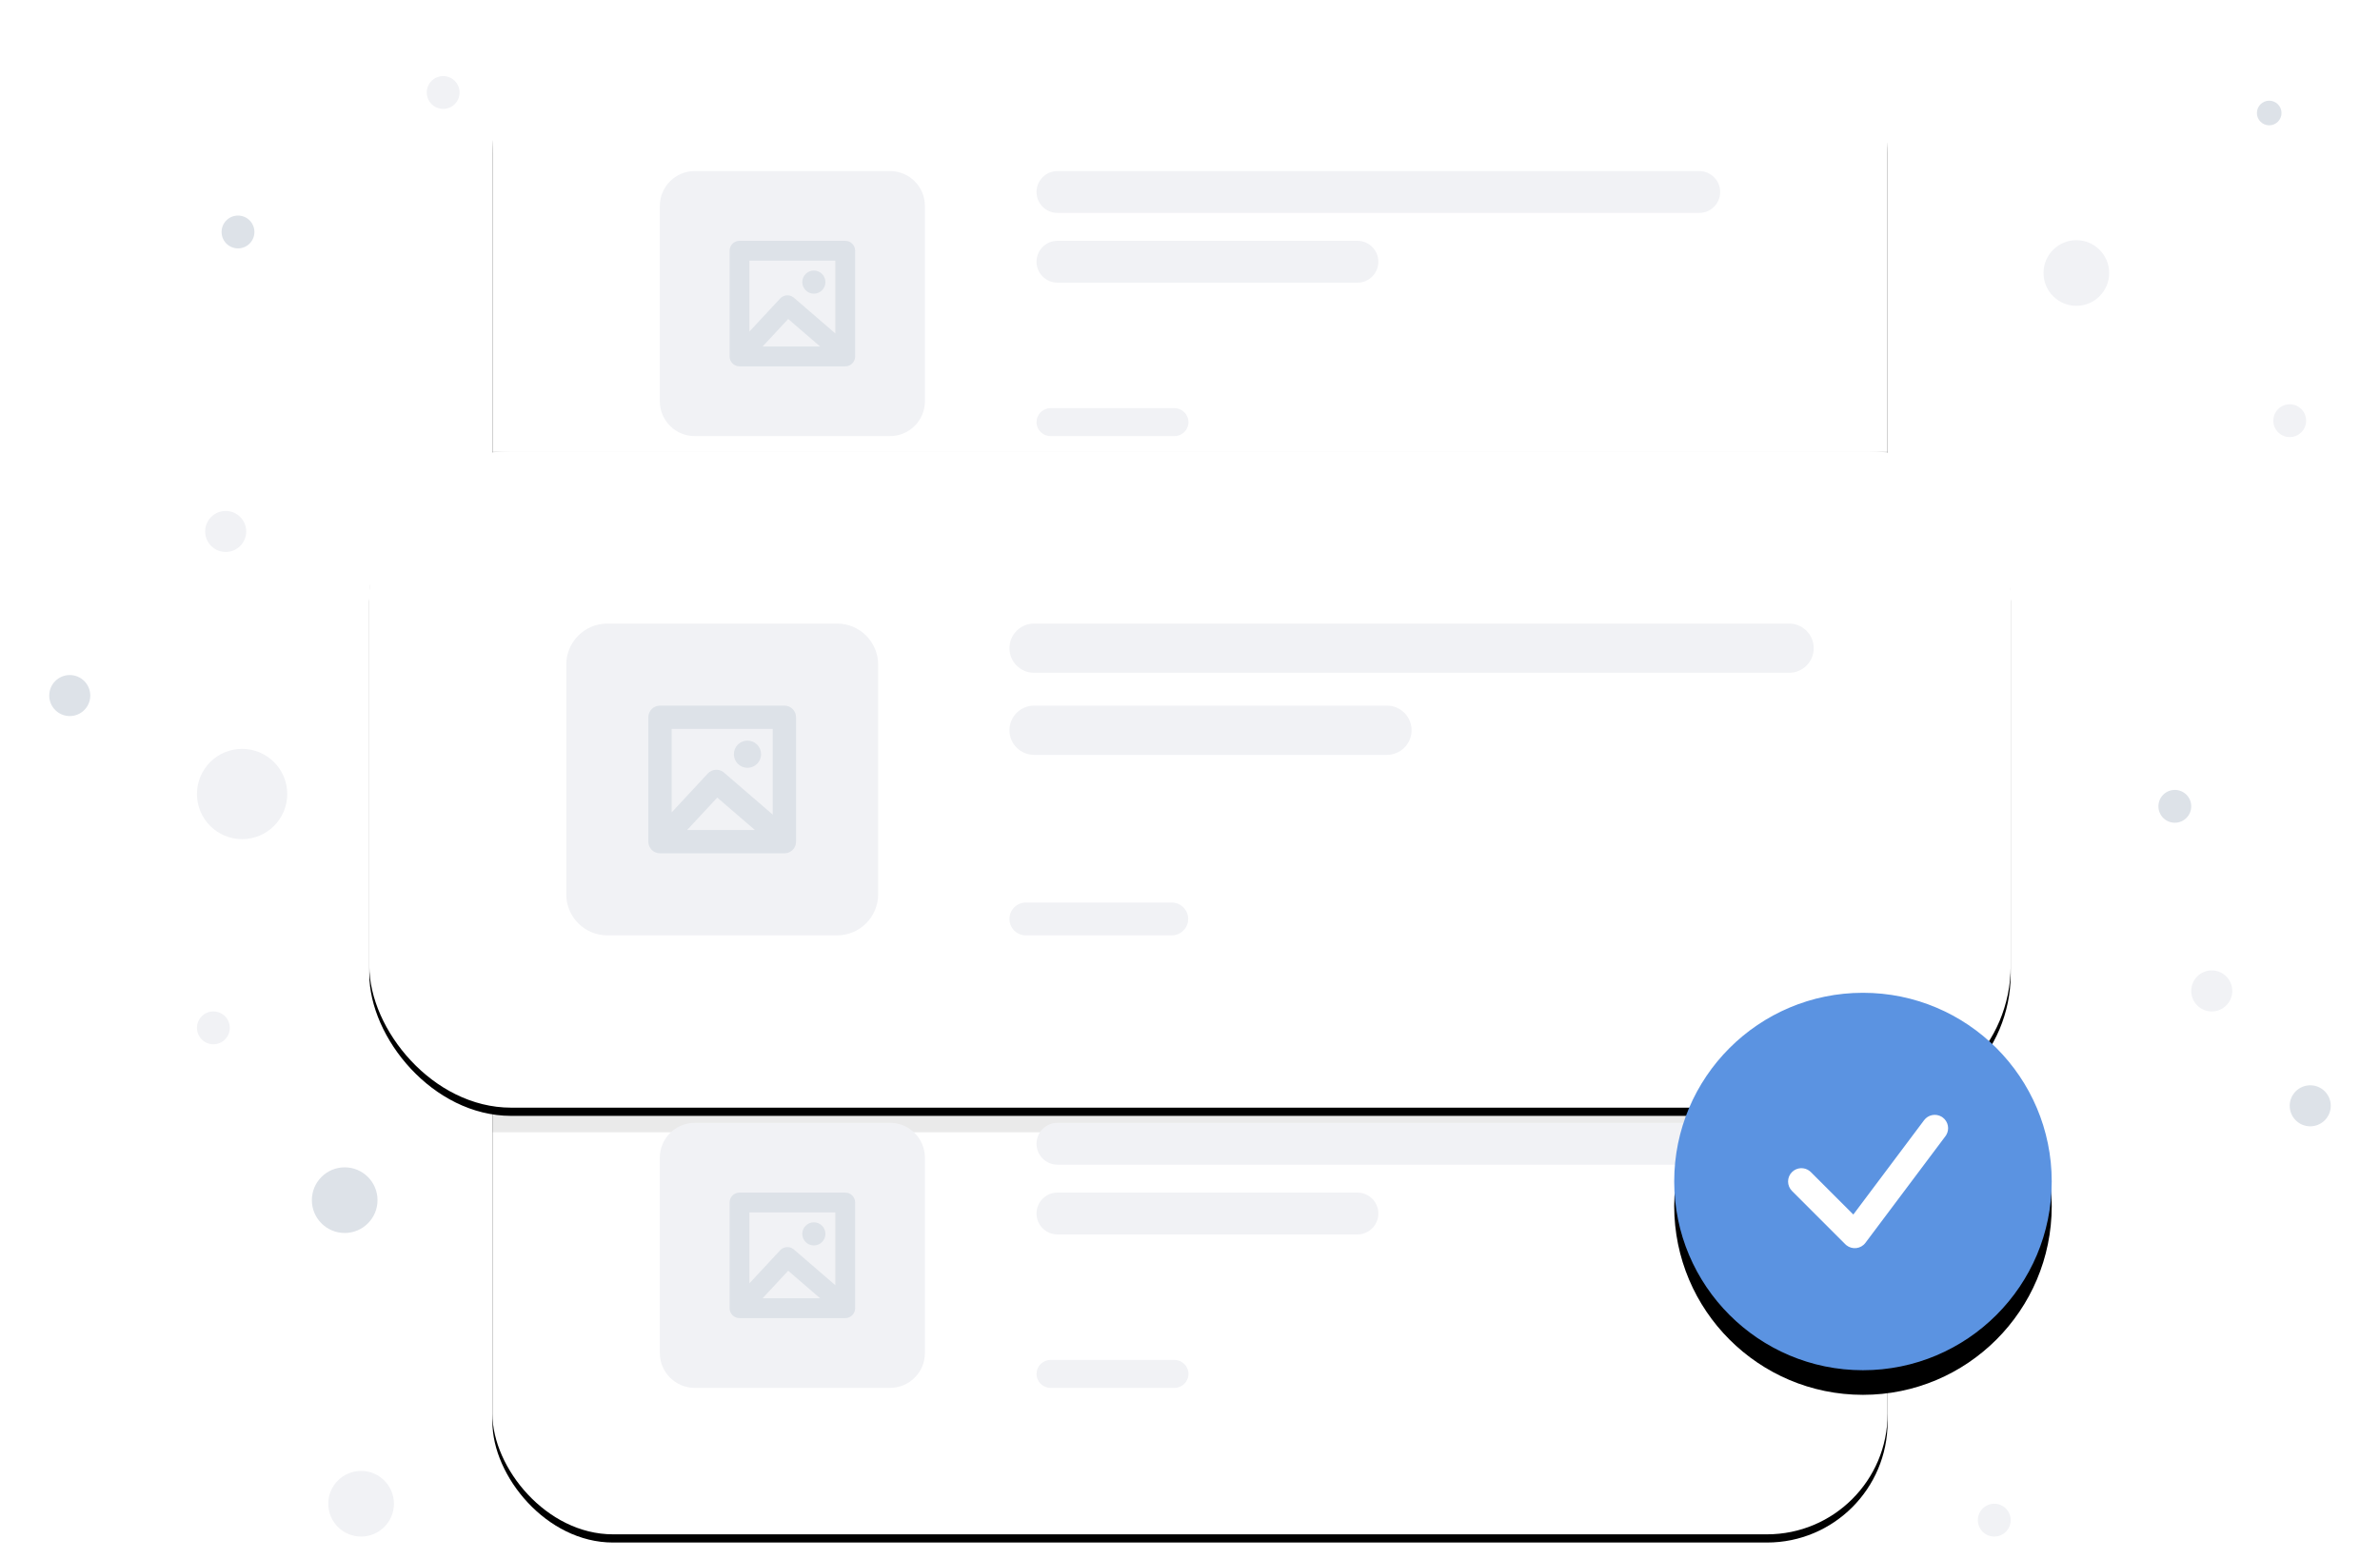 <?xml version="1.0" encoding="UTF-8"?>
<svg width="290px" height="190px" viewBox="0 0 290 190" version="1.1" xmlns="http://www.w3.org/2000/svg" xmlns:xlink="http://www.w3.org/1999/xlink">
    <title>section-all-read-aqua</title>
    <defs>
        <rect id="path-1" x="60" y="119" width="170" height="68" rx="14.688"></rect>
        <filter x="-2.9%" y="-5.9%" width="105.9%" height="114.7%" filterUnits="objectBoundingBox" id="filter-2">
            <feOffset dx="0" dy="1" in="SourceAlpha" result="shadowOffsetOuter1"></feOffset>
            <feGaussianBlur stdDeviation="1.5" in="shadowOffsetOuter1" result="shadowBlurOuter1"></feGaussianBlur>
            <feColorMatrix values="0 0 0 0 0   0 0 0 0 0   0 0 0 0 0  0 0 0 0.095 0" type="matrix" in="shadowBlurOuter1"></feColorMatrix>
        </filter>
        <rect id="path-3" x="60" y="3" width="170" height="68" rx="14.688"></rect>
        <filter x="-2.9%" y="-5.9%" width="105.9%" height="114.7%" filterUnits="objectBoundingBox" id="filter-4">
            <feOffset dx="0" dy="1" in="SourceAlpha" result="shadowOffsetOuter1"></feOffset>
            <feGaussianBlur stdDeviation="1.5" in="shadowOffsetOuter1" result="shadowBlurOuter1"></feGaussianBlur>
            <feColorMatrix values="0 0 0 0 0   0 0 0 0 0   0 0 0 0 0  0 0 0 0.095 0" type="matrix" in="shadowBlurOuter1"></feColorMatrix>
        </filter>
        <filter x="-14.1%" y="-28.9%" width="128.2%" height="157.8%" filterUnits="objectBoundingBox" id="filter-5">
            <feGaussianBlur stdDeviation="8" in="SourceGraphic"></feGaussianBlur>
        </filter>
        <rect id="path-6" x="45" y="55" width="200" height="80" rx="17.28"></rect>
        <filter x="-3.2%" y="-6.9%" width="106.5%" height="116.2%" filterUnits="objectBoundingBox" id="filter-7">
            <feOffset dx="0" dy="1" in="SourceAlpha" result="shadowOffsetOuter1"></feOffset>
            <feGaussianBlur stdDeviation="2" in="shadowOffsetOuter1" result="shadowBlurOuter1"></feGaussianBlur>
            <feColorMatrix values="0 0 0 0 0   0 0 0 0 0   0 0 0 0 0  0 0 0 0.095 0" type="matrix" in="shadowBlurOuter1"></feColorMatrix>
        </filter>
        <circle id="path-8" cx="227" cy="144" r="23"></circle>
        <filter x="-26.1%" y="-19.6%" width="152.2%" height="152.2%" filterUnits="objectBoundingBox" id="filter-9">
            <feOffset dx="0" dy="3" in="SourceAlpha" result="shadowOffsetOuter1"></feOffset>
            <feGaussianBlur stdDeviation="3.5" in="shadowOffsetOuter1" result="shadowBlurOuter1"></feGaussianBlur>
            <feComposite in="shadowBlurOuter1" in2="SourceAlpha" operator="out" result="shadowBlurOuter1"></feComposite>
            <feColorMatrix values="0 0 0 0 0   0 0 0 0 0   0 0 0 0 0  0 0 0 0.035 0" type="matrix" in="shadowBlurOuter1"></feColorMatrix>
        </filter>
    </defs>
    <g id="section-all-read-aqua" stroke="none" stroke-width="1" fill="none" fill-rule="evenodd">
        <g id="Rectangle">
            <use fill="black" fill-opacity="1" filter="url(#filter-2)" xlink:href="#path-1"></use>
            <use fill="#FFFFFF" fill-rule="evenodd" xlink:href="#path-1"></use>
        </g>
        <g id="Rectangle">
            <use fill="black" fill-opacity="1" filter="url(#filter-4)" xlink:href="#path-3"></use>
            <use fill="#FFFFFF" fill-rule="evenodd" xlink:href="#path-3"></use>
        </g>
        <rect id="Rectangle" fill-opacity="0.085" fill="#000000" filter="url(#filter-5)" x="60" y="55" width="170" height="83"></rect>
        <g id="Rectangle">
            <use fill="black" fill-opacity="1" filter="url(#filter-7)" xlink:href="#path-6"></use>
            <use fill="#FFFFFF" fill-rule="evenodd" xlink:href="#path-6"></use>
        </g>
        <path d="M243,183.273 C244.105,183.273 245,184.168 245,185.273 C245,186.377 244.105,187.273 243,187.273 C241.895,187.273 241,186.377 241,185.273 C241,184.168 241.895,183.273 243,183.273 Z M44,179.273 C46.209,179.273 48,181.064 48,183.273 C48,185.482 46.209,187.273 44,187.273 C41.791,187.273 40,185.482 40,183.273 C40,181.064 41.791,179.273 44,179.273 Z M108.45,136.85 C110.797,136.85 112.7,138.753 112.7,141.1 L112.7,164.9 C112.7,167.247 110.797,169.15 108.45,169.15 L84.65,169.15 C82.303,169.15 80.4,167.247 80.4,164.9 L80.4,141.1 C80.4,138.753 82.303,136.85 84.65,136.85 L108.45,136.85 Z M143.111,165.75 C144.05,165.75 144.811,166.511 144.811,167.45 C144.811,168.389 144.05,169.15 143.111,169.15 L128,169.15 C127.061,169.15 126.3,168.389 126.3,167.45 C126.3,166.511 127.061,165.75 128,165.75 L143.111,165.75 Z M165.4,145.35 C166.808,145.35 167.95,146.492 167.95,147.9 C167.95,149.308 166.808,150.45 165.4,150.45 L128.85,150.45 C127.442,150.45 126.3,149.308 126.3,147.9 C126.3,146.492 127.442,145.35 128.85,145.35 L165.4,145.35 Z M207.05,136.85 C208.458,136.85 209.6,137.992 209.6,139.4 C209.6,140.808 208.458,141.95 207.05,141.95 L128.85,141.95 C127.442,141.95 126.3,140.808 126.3,139.4 C126.3,137.992 127.442,136.85 128.85,136.85 L207.05,136.85 Z M26,123.273 C27.105,123.273 28,124.168 28,125.273 C28,126.377 27.105,127.273 26,127.273 C24.895,127.273 24,126.377 24,125.273 C24,124.168 24.895,123.273 26,123.273 Z M269.5,118.273 C270.881,118.273 272,119.392 272,120.773 C272,122.153 270.881,123.273 269.5,123.273 C268.119,123.273 267,122.153 267,120.773 C267,119.392 268.119,118.273 269.5,118.273 Z M102,76 C104.761,76 107,78.239 107,81 L107,109 C107,111.761 104.761,114 102,114 L74,114 C71.239,114 69,111.761 69,109 L69,81 C69,78.239 71.239,76 74,76 L102,76 Z M142.778,110 C143.882,110 144.778,110.895 144.778,112 C144.778,113.105 143.882,114 142.778,114 L125,114 C123.895,114 123,113.105 123,112 C123,110.895 123.895,110 125,110 L142.778,110 Z M29.5,91.273 C32.538,91.273 35,93.735 35,96.773 C35,99.81 32.538,102.273 29.5,102.273 C26.462,102.273 24,99.81 24,96.773 C24,93.735 26.462,91.273 29.5,91.273 Z M169,86 C170.657,86 172,87.343 172,89 C172,90.657 170.657,92 169,92 L126,92 C124.343,92 123,90.657 123,89 C123,87.343 124.343,86 126,86 L169,86 Z M218,76 C219.657,76 221,77.343 221,79 C221,80.657 219.657,82 218,82 L126,82 C124.343,82 123,80.657 123,79 C123,77.343 124.343,76 126,76 L218,76 Z M27.5,62.273 C28.881,62.273 30,63.392 30,64.773 C30,66.153 28.881,67.273 27.5,67.273 C26.119,67.273 25,66.153 25,64.773 C25,63.392 26.119,62.273 27.5,62.273 Z M279,49.273 C280.105,49.273 281,50.168 281,51.273 C281,52.377 280.105,53.273 279,53.273 C277.895,53.273 277,52.377 277,51.273 C277,50.168 277.895,49.273 279,49.273 Z M108.45,20.85 C110.797,20.85 112.7,22.753 112.7,25.1 L112.7,48.9 C112.7,51.247 110.797,53.15 108.45,53.15 L84.65,53.15 C82.303,53.15 80.4,51.247 80.4,48.9 L80.4,25.1 C80.4,22.753 82.303,20.85 84.65,20.85 L108.45,20.85 Z M143.111,49.75 C144.05,49.75 144.811,50.511 144.811,51.45 C144.811,52.389 144.05,53.15 143.111,53.15 L128,53.15 C127.061,53.15 126.3,52.389 126.3,51.45 C126.3,50.511 127.061,49.75 128,49.75 L143.111,49.75 Z M253,29.273 C255.209,29.273 257,31.064 257,33.273 C257,35.482 255.209,37.273 253,37.273 C250.791,37.273 249,35.482 249,33.273 C249,31.064 250.791,29.273 253,29.273 Z M165.4,29.35 C166.808,29.35 167.95,30.492 167.95,31.9 C167.95,33.308 166.808,34.45 165.4,34.45 L128.85,34.45 C127.442,34.45 126.3,33.308 126.3,31.9 C126.3,30.492 127.442,29.35 128.85,29.35 L165.4,29.35 Z M207.05,20.85 C208.458,20.85 209.6,21.992 209.6,23.4 C209.6,24.808 208.458,25.95 207.05,25.95 L128.85,25.95 C127.442,25.95 126.3,24.808 126.3,23.4 C126.3,21.992 127.442,20.85 128.85,20.85 L207.05,20.85 Z M54,9.273 C55.105,9.273 56,10.168 56,11.273 C56,12.377 55.105,13.273 54,13.273 C52.895,13.273 52,12.377 52,11.273 C52,10.168 52.895,9.273 54,9.273 Z" id="Combined-Shape" fill="#F1F2F5" style="mix-blend-mode: multiply;"></path>
        <path d="M102.992,145.35 C103.659,145.35 104.2,145.891 104.2,146.558 L104.2,159.442 C104.2,160.109 103.659,160.65 102.992,160.65 L90.108,160.65 C89.441,160.65 88.9,160.109 88.9,159.442 L88.9,146.558 C88.9,145.891 89.441,145.35 90.108,145.35 L102.992,145.35 Z M96.039,154.876 L92.92,158.234 L99.934,158.234 L96.039,154.876 Z M101.784,147.766 L91.316,147.766 L91.315,156.412 L95.061,152.379 C95.485,151.922 96.184,151.866 96.675,152.238 L96.735,152.286 L101.784,156.64 L101.784,147.766 Z M99.167,148.974 C99.945,148.974 100.576,149.605 100.576,150.383 C100.576,151.161 99.945,151.792 99.167,151.792 C98.389,151.792 97.758,151.161 97.758,150.383 C97.758,149.605 98.389,148.974 99.167,148.974 Z M42,142.273 C44.209,142.273 46,144.064 46,146.273 C46,148.482 44.209,150.273 42,150.273 C39.791,150.273 38,148.482 38,146.273 C38,144.064 39.791,142.273 42,142.273 Z M281.5,132.273 C282.881,132.273 284,133.392 284,134.773 C284,136.153 282.881,137.273 281.5,137.273 C280.119,137.273 279,136.153 279,134.773 C279,133.392 280.119,132.273 281.5,132.273 Z M95.579,86 C96.364,86 97,86.636 97,87.421 L97,102.579 C97,103.364 96.364,104 95.579,104 L80.421,104 C79.636,104 79,103.364 79,102.579 L79,87.421 C79,86.636 79.636,86 80.421,86 L95.579,86 Z M87.399,97.207 L83.73,101.157 L91.981,101.157 L87.399,97.207 Z M265,96.273 C266.105,96.273 267,97.168 267,98.273 C267,99.377 266.105,100.273 265,100.273 C263.895,100.273 263,99.377 263,98.273 C263,97.168 263.895,96.273 265,96.273 Z M94.158,88.842 L81.842,88.842 L81.842,99.014 L86.248,94.27 C86.747,93.732 87.569,93.666 88.147,94.103 L88.217,94.161 L94.157,99.281 L94.158,88.842 Z M91.079,90.263 C91.995,90.263 92.737,91.005 92.737,91.921 C92.737,92.837 91.995,93.579 91.079,93.579 C90.163,93.579 89.421,92.837 89.421,91.921 C89.421,91.005 90.163,90.263 91.079,90.263 Z M8.5,82.273 C9.881,82.273 11,83.392 11,84.773 C11,86.153 9.881,87.273 8.5,87.273 C7.119,87.273 6,86.153 6,84.773 C6,83.392 7.119,82.273 8.5,82.273 Z M102.992,29.35 C103.659,29.35 104.2,29.891 104.2,30.558 L104.2,43.442 C104.2,44.109 103.659,44.65 102.992,44.65 L90.108,44.65 C89.441,44.65 88.9,44.109 88.9,43.442 L88.9,30.558 C88.9,29.891 89.441,29.35 90.108,29.35 L102.992,29.35 Z M96.039,38.876 L92.92,42.234 L99.934,42.234 L96.039,38.876 Z M101.784,31.766 L91.316,31.766 L91.315,40.412 L95.061,36.379 C95.485,35.922 96.184,35.866 96.675,36.238 L96.735,36.286 L101.784,40.64 L101.784,31.766 Z M99.167,32.974 C99.945,32.974 100.576,33.605 100.576,34.383 C100.576,35.161 99.945,35.792 99.167,35.792 C98.389,35.792 97.758,35.161 97.758,34.383 C97.758,33.605 98.389,32.974 99.167,32.974 Z M29,26.273 C30.105,26.273 31,27.168 31,28.273 C31,29.377 30.105,30.273 29,30.273 C27.895,30.273 27,29.377 27,28.273 C27,27.168 27.895,26.273 29,26.273 Z M276.5,12.273 C277.328,12.273 278,12.944 278,13.773 C278,14.601 277.328,15.273 276.5,15.273 C275.672,15.273 275,14.601 275,13.773 C275,12.944 275.672,12.273 276.5,12.273 Z" id="Combined-Shape" fill="#DDE2E8"></path>
        <g id="Oval">
            <use fill="black" fill-opacity="1" filter="url(#filter-9)" xlink:href="#path-8"></use>
            <circle stroke="#5B93E1" stroke-width="2" stroke-linejoin="square" fill="#5B93E1" fill-rule="evenodd" cx="227" cy="144" r="22"></circle>
        </g>
        <g id="upgrade-feature-checkmark" transform="translate(213, 131)" fill="#FFFFFF" fill-rule="nonzero">
            <path d="M23.725,5.2 C24.392,5.7 24.565,6.614 24.155,7.317 L24.05,7.475 L14.3,20.475 C13.744,21.217 12.693,21.335 11.987,20.771 L11.851,20.649 L5.351,14.149 C4.716,13.514 4.716,12.485 5.351,11.851 C5.94,11.262 6.869,11.219 7.507,11.724 L7.649,11.851 L12.825,17.025 L21.45,5.525 C21.95,4.858 22.864,4.685 23.567,5.095 L23.725,5.2 L23.725,5.2 Z" id="Path"></path>
        </g>
    </g>
</svg>